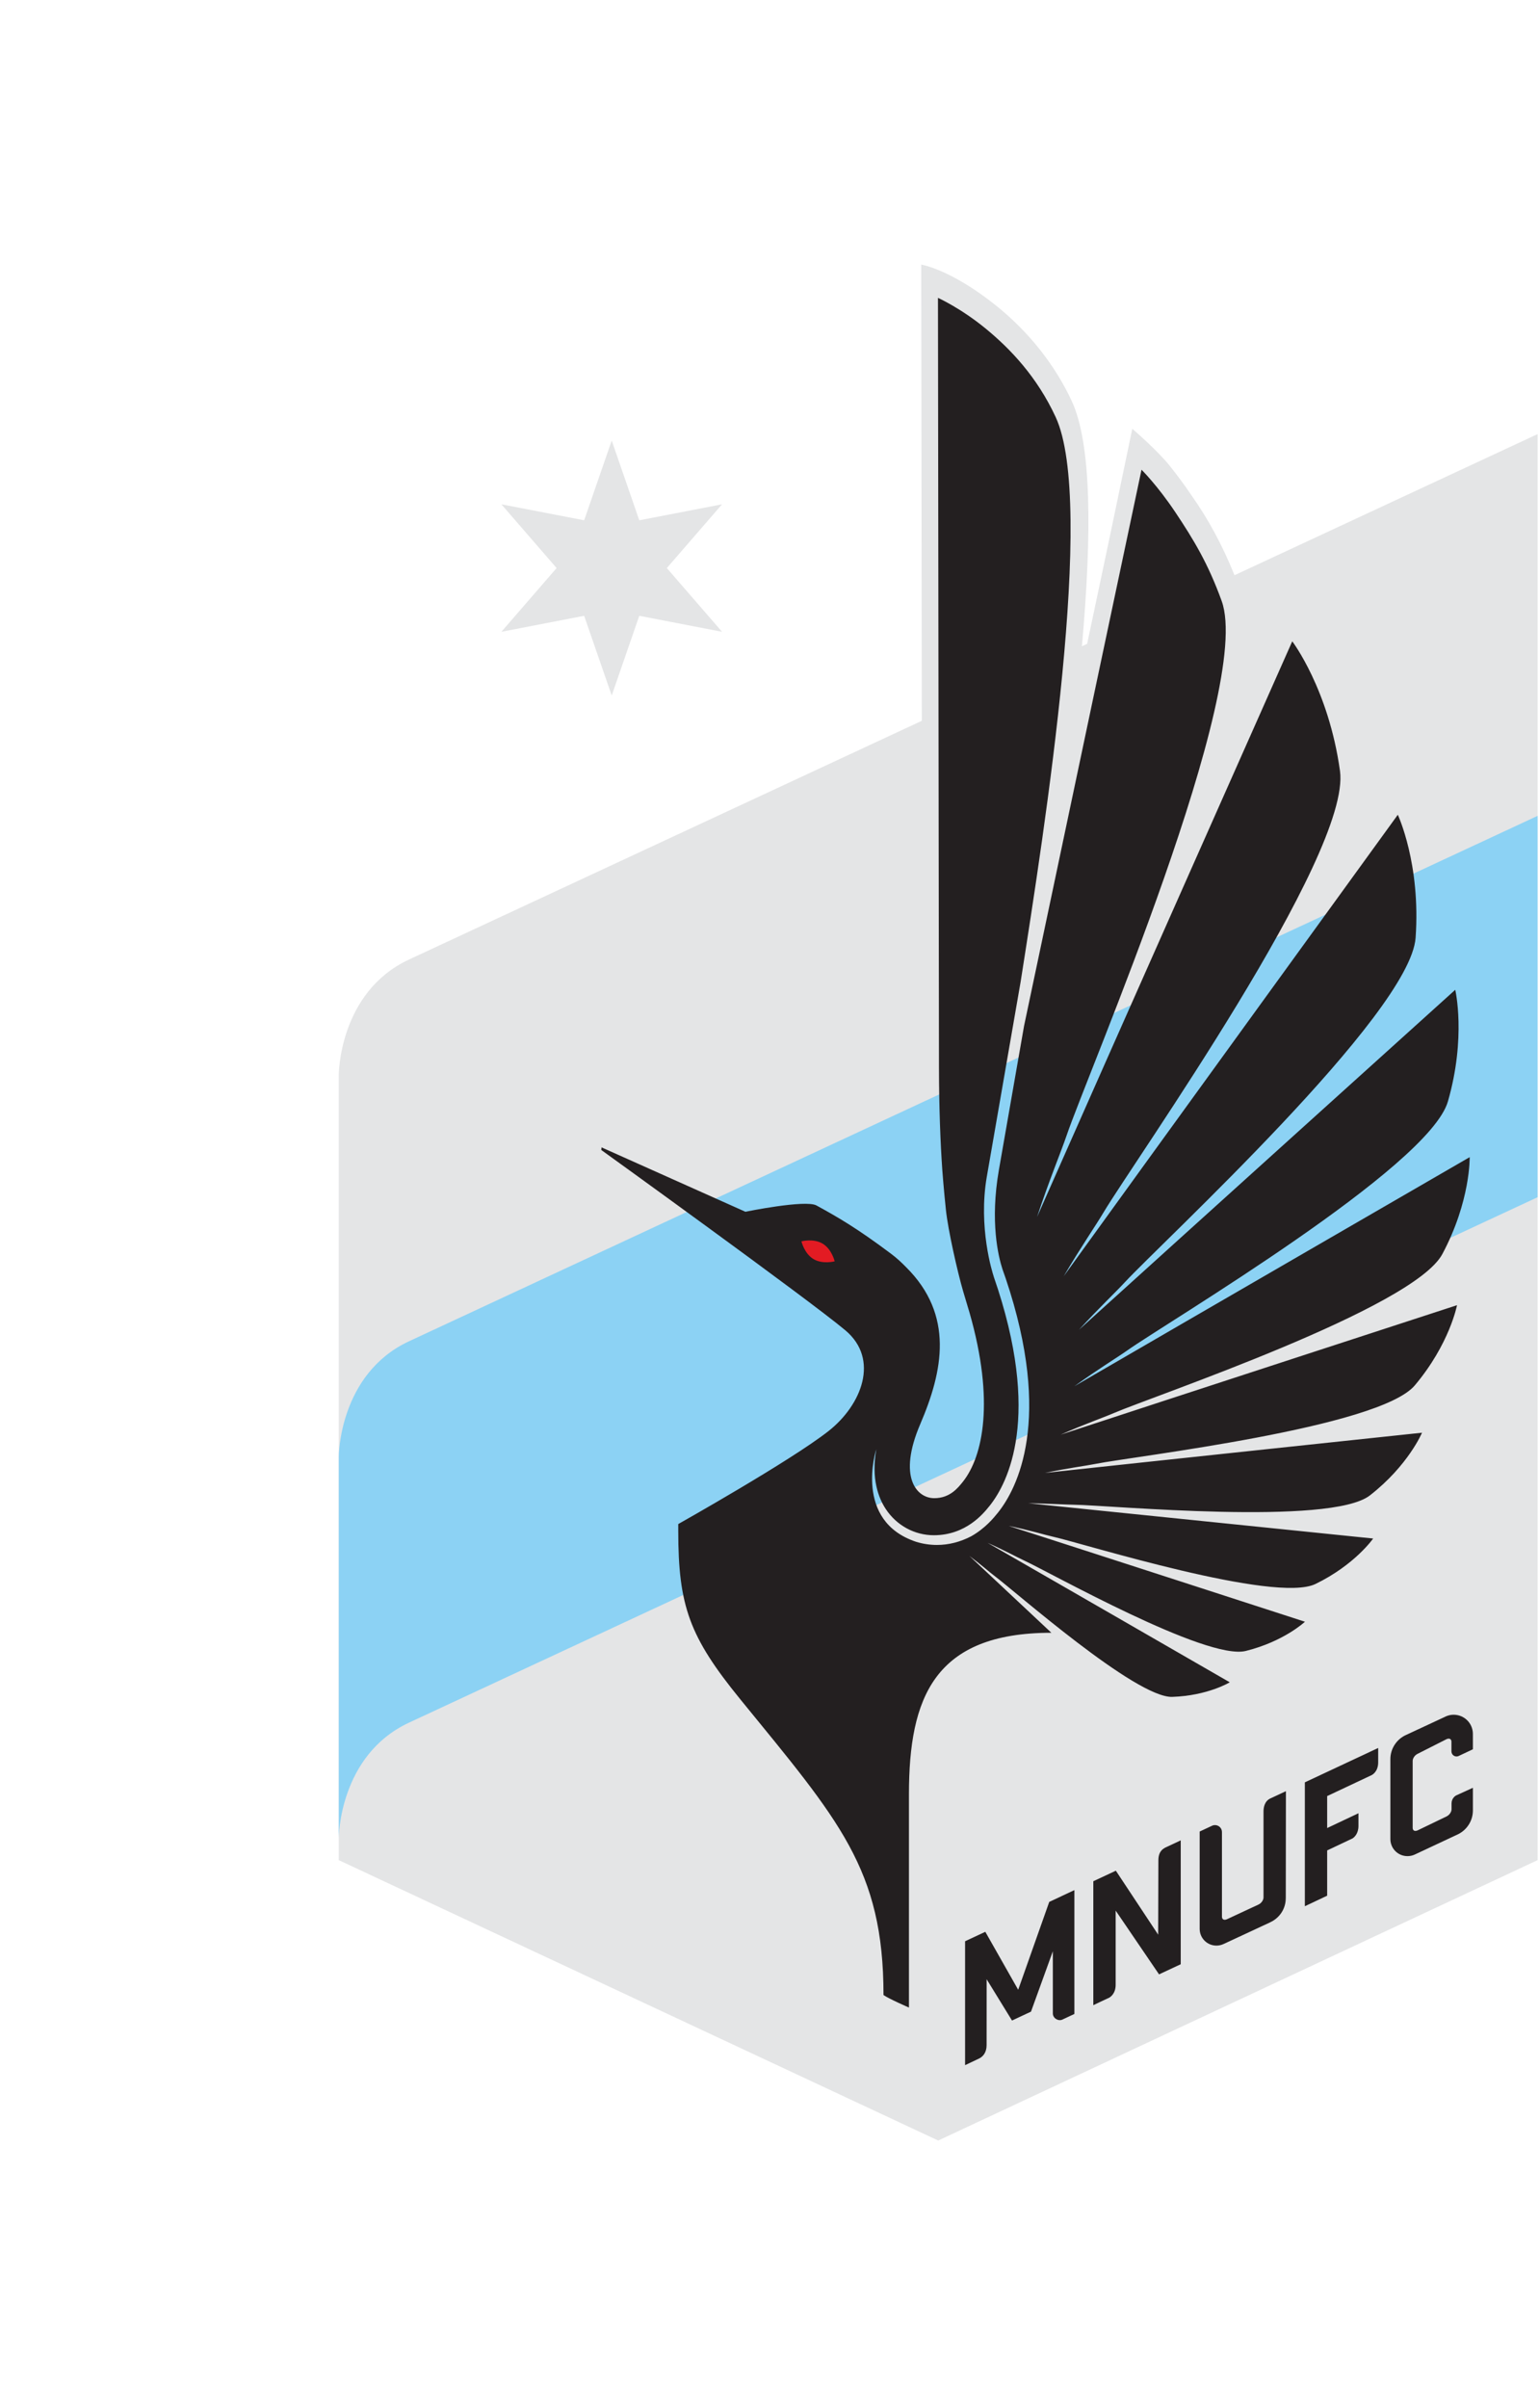 <?xml version="1.0" encoding="UTF-8" standalone="no"?>
<svg
   xmlns:dc="http://purl.org/dc/elements/1.1/"
   xmlns:cc="http://creativecommons.org/ns#"
   xmlns:rdf="http://www.w3.org/1999/02/22-rdf-syntax-ns#"
   xmlns:svg="http://www.w3.org/2000/svg"
   xmlns="http://www.w3.org/2000/svg"
   version="1.1"
   id="svg2"
   viewBox="-35 0 159 194"
   height="54.661mm"
   width="34.955mm">
  <defs
     id="defs4">
    <clipPath
       clipPathUnits="userSpaceOnUse"
       id="clipPath4166">
      <path
         d="M 0,612 792,612 792,0 0,0 0,612 Z"
         id="path4168" />
    </clipPath>
    <clipPath
       clipPathUnits="userSpaceOnUse"
       id="clipPath4222">
      <path
         d="M 0,612 792,612 792,0 0,0 0,612 Z"
         id="path4224" />
    </clipPath>
    <clipPath
       clipPathUnits="userSpaceOnUse"
       id="clipPath4236">
      <path
         d="M 0,612 792,612 792,0 0,0 0,612 Z"
         id="path4238" />
    </clipPath>
    <clipPath
       clipPathUnits="userSpaceOnUse"
       id="clipPath4340">
      <path
         d="M 0,612 792,612 792,0 0,0 0,612 Z"
         id="path4342" />
    </clipPath>
    <clipPath
       clipPathUnits="userSpaceOnUse"
       id="clipPath4414">
      <path
         d="M 0,612 792,612 792,0 0,0 0,612 Z"
         id="path4416" />
    </clipPath>
    <clipPath
       clipPathUnits="userSpaceOnUse"
       id="clipPath4422">
      <path
         d="m 35,60.125 253.166,0 0,-29.871 -253.166,0 0,29.871 z"
         id="path4424" />
    </clipPath>
    <clipPath
       clipPathUnits="userSpaceOnUse"
       id="clipPath4600">
      <path
         d="M 0,612 792,612 792,0 0,0 0,612 Z"
         id="path4602" />
    </clipPath>
    <clipPath
       clipPathUnits="userSpaceOnUse"
       id="clipPath4640">
      <path
         d="M 0,612 792,612 792,0 0,0 0,612 Z"
         id="path4642" />
    </clipPath>
    <clipPath
       clipPathUnits="userSpaceOnUse"
       id="clipPath4918">
      <path
         d="M 0,612 792,612 792,0 0,0 0,612 Z"
         id="path4920" />
    </clipPath>
    <clipPath
       clipPathUnits="userSpaceOnUse"
       id="clipPath5076">
      <path
         d="M 0,612 792,612 792,0 0,0 0,612 Z"
         id="path5078" />
    </clipPath>
    <clipPath
       clipPathUnits="userSpaceOnUse"
       id="clipPath5266">
      <path
         d="M 0,612 792,612 792,0 0,0 0,612 Z"
         id="path5268" />
    </clipPath>
    <clipPath
       clipPathUnits="userSpaceOnUse"
       id="clipPath5284">
      <path
         d="M 0,612 792,612 792,0 0,0 0,612 Z"
         id="path5286" />
    </clipPath>
    <clipPath
       clipPathUnits="userSpaceOnUse"
       id="clipPath5300">
      <path
         d="M 0,612 792,612 792,0 0,0 0,612 Z"
         id="path5302" />
    </clipPath>
    <clipPath
       clipPathUnits="userSpaceOnUse"
       id="clipPath5330">
      <path
         d="M 0,612 792,612 792,0 0,0 0,612 Z"
         id="path5332" />
    </clipPath>
  </defs>
  <g
     transform="translate(-128.29,-337.998)"
     id="layer1">
    <g
       transform="matrix(1.25,0,0,-1.25,210.271,354.948)"
       id="g4644">
      <path
         id="path4646"
         style="fill:#e4e5e6;fill-opacity:1;fill-rule:nonzero;stroke:none"
         d="m 0,0 -1.8,-8.632 c -0.532,-2.527 -1.195,-5.656 -1.93,-9.13 l -0.433,-0.202 c 0.829,9.301 0.806,16.711 -0.843,20.259 -1.369,2.943 -3.505,5.668 -6.205,7.841 -3.791,3.052 -6.233,3.424 -6.233,3.424 l 0.049,-37.68 -42.402,-19.727 c -5.779,-2.704 -5.788,-9.509 -5.788,-9.509 l 0,-64.869 49.544,-23.159 49.54,23.159 0,117.784 L 8.447,-12.097 C 7.491,-9.707 6.29,-7.463 4.864,-5.458 4.29,-4.601 3.692,-3.813 3.119,-3.089 2.099,-1.799 0,0 0,0" />
    </g>
    <g
       transform="matrix(1.25,0,0,-1.25,153.641,374.257)"
       id="g4648">
      <path
         id="path4650"
         style="fill:#e4e5e6;fill-opacity:1;fill-rule:nonzero;stroke:none"
         d="m 0,0 2.278,-6.586 2.278,6.585 6.841,-1.32 L 6.833,3.943 11.397,9.208 4.556,7.888 2.278,14.474 0,7.888 -6.84,9.208 -2.277,3.943 -6.84,-1.321 0,0 Z" />
    </g>
    <g
       transform="matrix(1.25,0,0,-1.25,135.525,449.169)"
       id="g4652">
      <path
         id="path4654"
         style="fill:#8cd2f4;fill-opacity:1;fill-rule:nonzero;stroke:none"
         d="m 0,0 c -5.779,-2.703 -5.788,-9.508 -5.788,-9.508 l 0,-31.501 c 0,0 0.009,6.805 5.788,9.51 l 93.296,43.405 0,31.5 L 0,0 Z" />
    </g>
    <g
       transform="matrix(1.25,0,0,-1.25,239.461,453.71)"
       id="g4656">
      <path
         id="path4658"
         style="fill:#231f20;fill-opacity:1;fill-rule:nonzero;stroke:none"
         d="m 0,0 c 2.883,3.423 3.487,6.622 3.487,6.622 0,0 -24.648,-8.028 -32.76,-10.695 2.031,0.894 3.504,1.401 4.392,1.783 3.306,1.421 24.756,8.635 27.157,13.137 2.34,4.386 2.258,8.002 2.258,8.002 0,0 -24.044,-13.907 -32.675,-18.924 2.018,1.454 3.512,2.352 4.395,2.974 3.264,2.308 24.91,15.104 26.481,20.551 1.528,5.31 0.606,9.222 0.606,9.222 0,0 -22.849,-20.607 -31.102,-28.083 1.711,1.865 3.022,3.091 3.793,3.926 3.014,3.26 23.584,22.169 24.032,28.451 0.435,6.124 -1.471,10.162 -1.471,10.162 0,0 -20.64,-28.457 -27.613,-38.116 1.464,2.486 2.633,4.161 3.288,5.265 2.525,4.24 20.512,29.542 19.546,36.473 -0.939,6.757 -3.945,10.703 -3.945,10.703 0,0 -15.637,-35.197 -21.093,-47.547 1.052,3.177 1.969,5.341 2.442,6.729 1.76,5.191 15.466,36.845 12.816,44.154 -1.128,3.111 -2.326,5.074 -3.814,7.306 -1.489,2.232 -2.809,3.533 -2.809,3.533 -0.73,-3.436 -6.157,-29.085 -9.709,-45.943 l -2.079,-11.888 c -0.749,-4.298 -0.043,-7.164 0.293,-8.197 l 0.266,-0.759 c 3.953,-11.72 0.907,-17.4 -0.602,-19.309 l -0.062,-0.077 c -0.303,-0.377 -1.017,-1.259 -2.178,-1.917 -0.918,-0.478 -1.873,-0.72 -2.84,-0.72 -0.577,0 -1.151,0.087 -1.708,0.256 -5.213,1.723 -3.32,7.592 -3.302,7.651 -0.435,-2.444 0.186,-4.036 0.782,-4.939 0.894,-1.357 2.379,-2.166 3.974,-2.166 2.65,0 4.102,1.799 4.579,2.393 l 0.061,0.074 c 1.436,1.817 4.342,7.298 0.308,18.896 l 0.002,0.002 c -0.109,0.325 -1.299,4.075 -0.57,8.262 l 2.794,16.091 c 2.017,12.821 6.211,39.5 2.89,46.648 -1.534,3.301 -3.71,5.602 -5.785,7.302 -2.074,1.7 -3.939,2.534 -3.939,2.534 l 0.084,-63.574 c 0.007,-3.396 0.117,-6.195 0.277,-8.492 0,0 0.12,-1.61 0.298,-3.281 0.178,-1.67 0.96,-5.12 1.416,-6.683 l 0.547,-1.834 c 2.066,-7.231 1.108,-11.809 -0.554,-13.911 -0.399,-0.493 -1.062,-1.366 -2.372,-1.366 -1.468,0 -3.035,1.745 -1.157,6.124 1.878,4.378 2.815,8.996 -1.171,12.955 -0.378,0.387 -0.779,0.759 -1.227,1.095 -2.834,2.129 -4.453,3.056 -6.185,4.004 -0.908,0.496 -5.871,-0.521 -5.871,-0.521 l -11.89,5.318 -0.022,-0.216 c 0,0 17.064,-12.29 20.167,-14.889 2.855,-2.391 1.358,-6.172 -1.389,-8.33 -3.138,-2.464 -12.416,-7.678 -12.416,-7.678 l 0,-0.551 c 0,-6.205 0.916,-8.759 5.14,-13.938 8.143,-9.982 11.824,-14.001 11.824,-24.412 0.463,-0.321 2.103,-1.034 2.103,-1.034 l 0,17.604 c 0,7.988 2.081,13.352 11.773,13.352 l -6.774,6.343 c 0.986,-0.731 1.613,-1.302 2.052,-1.631 1.702,-1.271 11.706,-10.109 14.715,-10.007 2.937,0.098 4.75,1.205 4.75,1.205 0,0 -15.652,9.02 -20.015,11.517 1.447,-0.64 2.403,-1.176 3.009,-1.454 2.144,-0.988 15.077,-8.28 18.328,-7.475 3.166,0.787 4.892,2.414 4.892,2.414 0,0 -19.298,6.253 -24.497,7.919 1.783,-0.37 2.985,-0.743 3.728,-0.91 2.558,-0.578 18.3,-5.516 21.643,-3.889 3.261,1.585 4.763,3.753 4.763,3.753 0,0 -22.006,2.253 -28.508,2.913 1.572,-0.021 3.096,-0.115 3.817,-0.124 2.913,-0.04 21.163,-1.767 24.422,0.772 3.178,2.477 4.307,5.178 4.307,5.178 0,0 -23.869,-2.527 -31.157,-3.319 1.954,0.408 3.346,0.577 4.201,0.749 C -23.189,-5.851 -2.956,-3.513 0,0" />
    </g>
    <g
       transform="matrix(1.25,0,0,-1.25,179.522,440.905)"
       id="g4660">
      <path
         id="path4662"
         style="fill:#e31b23;fill-opacity:1;fill-rule:nonzero;stroke:none"
         d="m 0,0 c 0,0 -0.996,-0.266 -1.754,0.188 -0.759,0.457 -0.991,1.462 -0.991,1.462 0,0 0.997,0.265 1.753,-0.191 C -0.232,1.004 0,0 0,0" />
    </g>
    <g
       transform="matrix(1.25,0,0,-1.25,234.985,493.958)"
       id="g4664">
      <path
         id="path4666"
         style="fill:#231f20;fill-opacity:1;fill-rule:nonzero;stroke:none"
         d="m 0,0 c 0,0 0.552,0.24 0.552,1.057 l 0,1.191 -6.061,-2.839 0,-10.232 1.844,0.87 0,3.739 2.105,0.996 c 0.147,0.099 0.482,0.394 0.482,1.029 l 0,1.046 -2.587,-1.223 0,2.641 L 0,0 Z" />
    </g>
    <g
       transform="matrix(1.25,0,0,-1.25,242.724,490.246)"
       id="g4668">
      <path
         id="path4670"
         style="fill:#231f20;fill-opacity:1;fill-rule:nonzero;stroke:none"
         d="m 0,0 c 0.23,0.109 0.415,0.026 0.415,-0.204 l 0,-0.797 0.002,0 c 0,-0.237 0.191,-0.426 0.429,-0.423 0.051,10e-4 0.099,0.014 0.145,0.03 L 2.189,-0.83 2.188,0.467 C 2.171,1.341 1.456,2.036 0.576,2.023 0.378,2.021 0.187,1.979 0.01,1.91 L -3.416,0.316 c -0.719,-0.36 -1.215,-1.106 -1.215,-1.959 l 0,-6.599 c 0,-0.792 0.641,-1.425 1.434,-1.413 0.213,0.003 0.415,0.051 0.596,0.138 l 3.587,1.681 c 0.714,0.363 1.203,1.104 1.203,1.953 l 0,1.872 -1.385,-0.631 C 0.756,-4.668 0.433,-4.852 0.424,-5.303 l 0,-0.477 c 0,-0.229 -0.184,-0.488 -0.414,-0.596 l -2.382,-1.148 c -0.233,-0.11 -0.416,-0.028 -0.416,0.203 l 0,5.527 c 0,0.23 0.183,0.485 0.416,0.593 L 0,0 Z" />
    </g>
    <g
       transform="matrix(1.25,0,0,-1.25,212.946,510.426)"
       id="g4672">
      <path
         id="path4674"
         style="fill:#231f20;fill-opacity:1;fill-rule:nonzero;stroke:none"
         d="m 0,0 -3.499,5.286 -1.862,-0.871 0,-10.237 c 0,0 0.77,0.37 1.319,0.622 0.105,0.062 0.528,0.343 0.528,1.061 l 0,6.129 3.586,-5.267 1.792,0.838 0,10.231 L 0.583,7.193 C 0.453,7.111 0.017,6.927 0.017,6.15 L 0,0 Z" />
    </g>
    <g
       transform="matrix(1.25,0,0,-1.25,202.063,518.557)"
       id="g4676">
      <path
         id="path4678"
         style="fill:#231f20;fill-opacity:1;fill-rule:nonzero;stroke:none"
         d="M 0,0 0,5.135 -1.805,0.15 -3.374,-0.585 -5.472,2.826 -5.475,-2.621 c 0,-0.607 -0.303,-0.949 -0.618,-1.1 l -1.161,-0.55 0,10.233 1.672,0.782 2.718,-4.788 2.567,7.258 2.078,0.972 0,-10.228 -0.993,-0.465 C 0.436,-0.664 0,-0.385 0,0" />
    </g>
    <g
       transform="matrix(1.25,0,0,-1.25,217.233,499.775)"
       id="g4680">
      <path
         id="path4682"
         style="fill:#231f20;fill-opacity:1;fill-rule:nonzero;stroke:none"
         d="m 0,0 0,-8.039 c 0,-0.77 0.624,-1.389 1.396,-1.383 0.208,0.002 0.406,0.051 0.585,0.134 l 10e-4,0 3.851,1.791 -0.003,0.002 c 0.756,0.341 1.284,1.1 1.284,1.981 l 0.003,0 0.011,8.846 c 0,0 -0.894,-0.415 -1.289,-0.6 C 5.353,2.504 5.276,1.969 5.276,1.657 l 0,-7.095 c 0,-0.23 -0.183,-0.486 -0.414,-0.592 L 2.256,-7.243 C 2.027,-7.351 1.842,-7.267 1.842,-7.037 l 0,6.98 c 0,0.463 -0.467,0.698 -0.811,0.538 L 0,0 Z" />
    </g>
  </g>
</svg>
